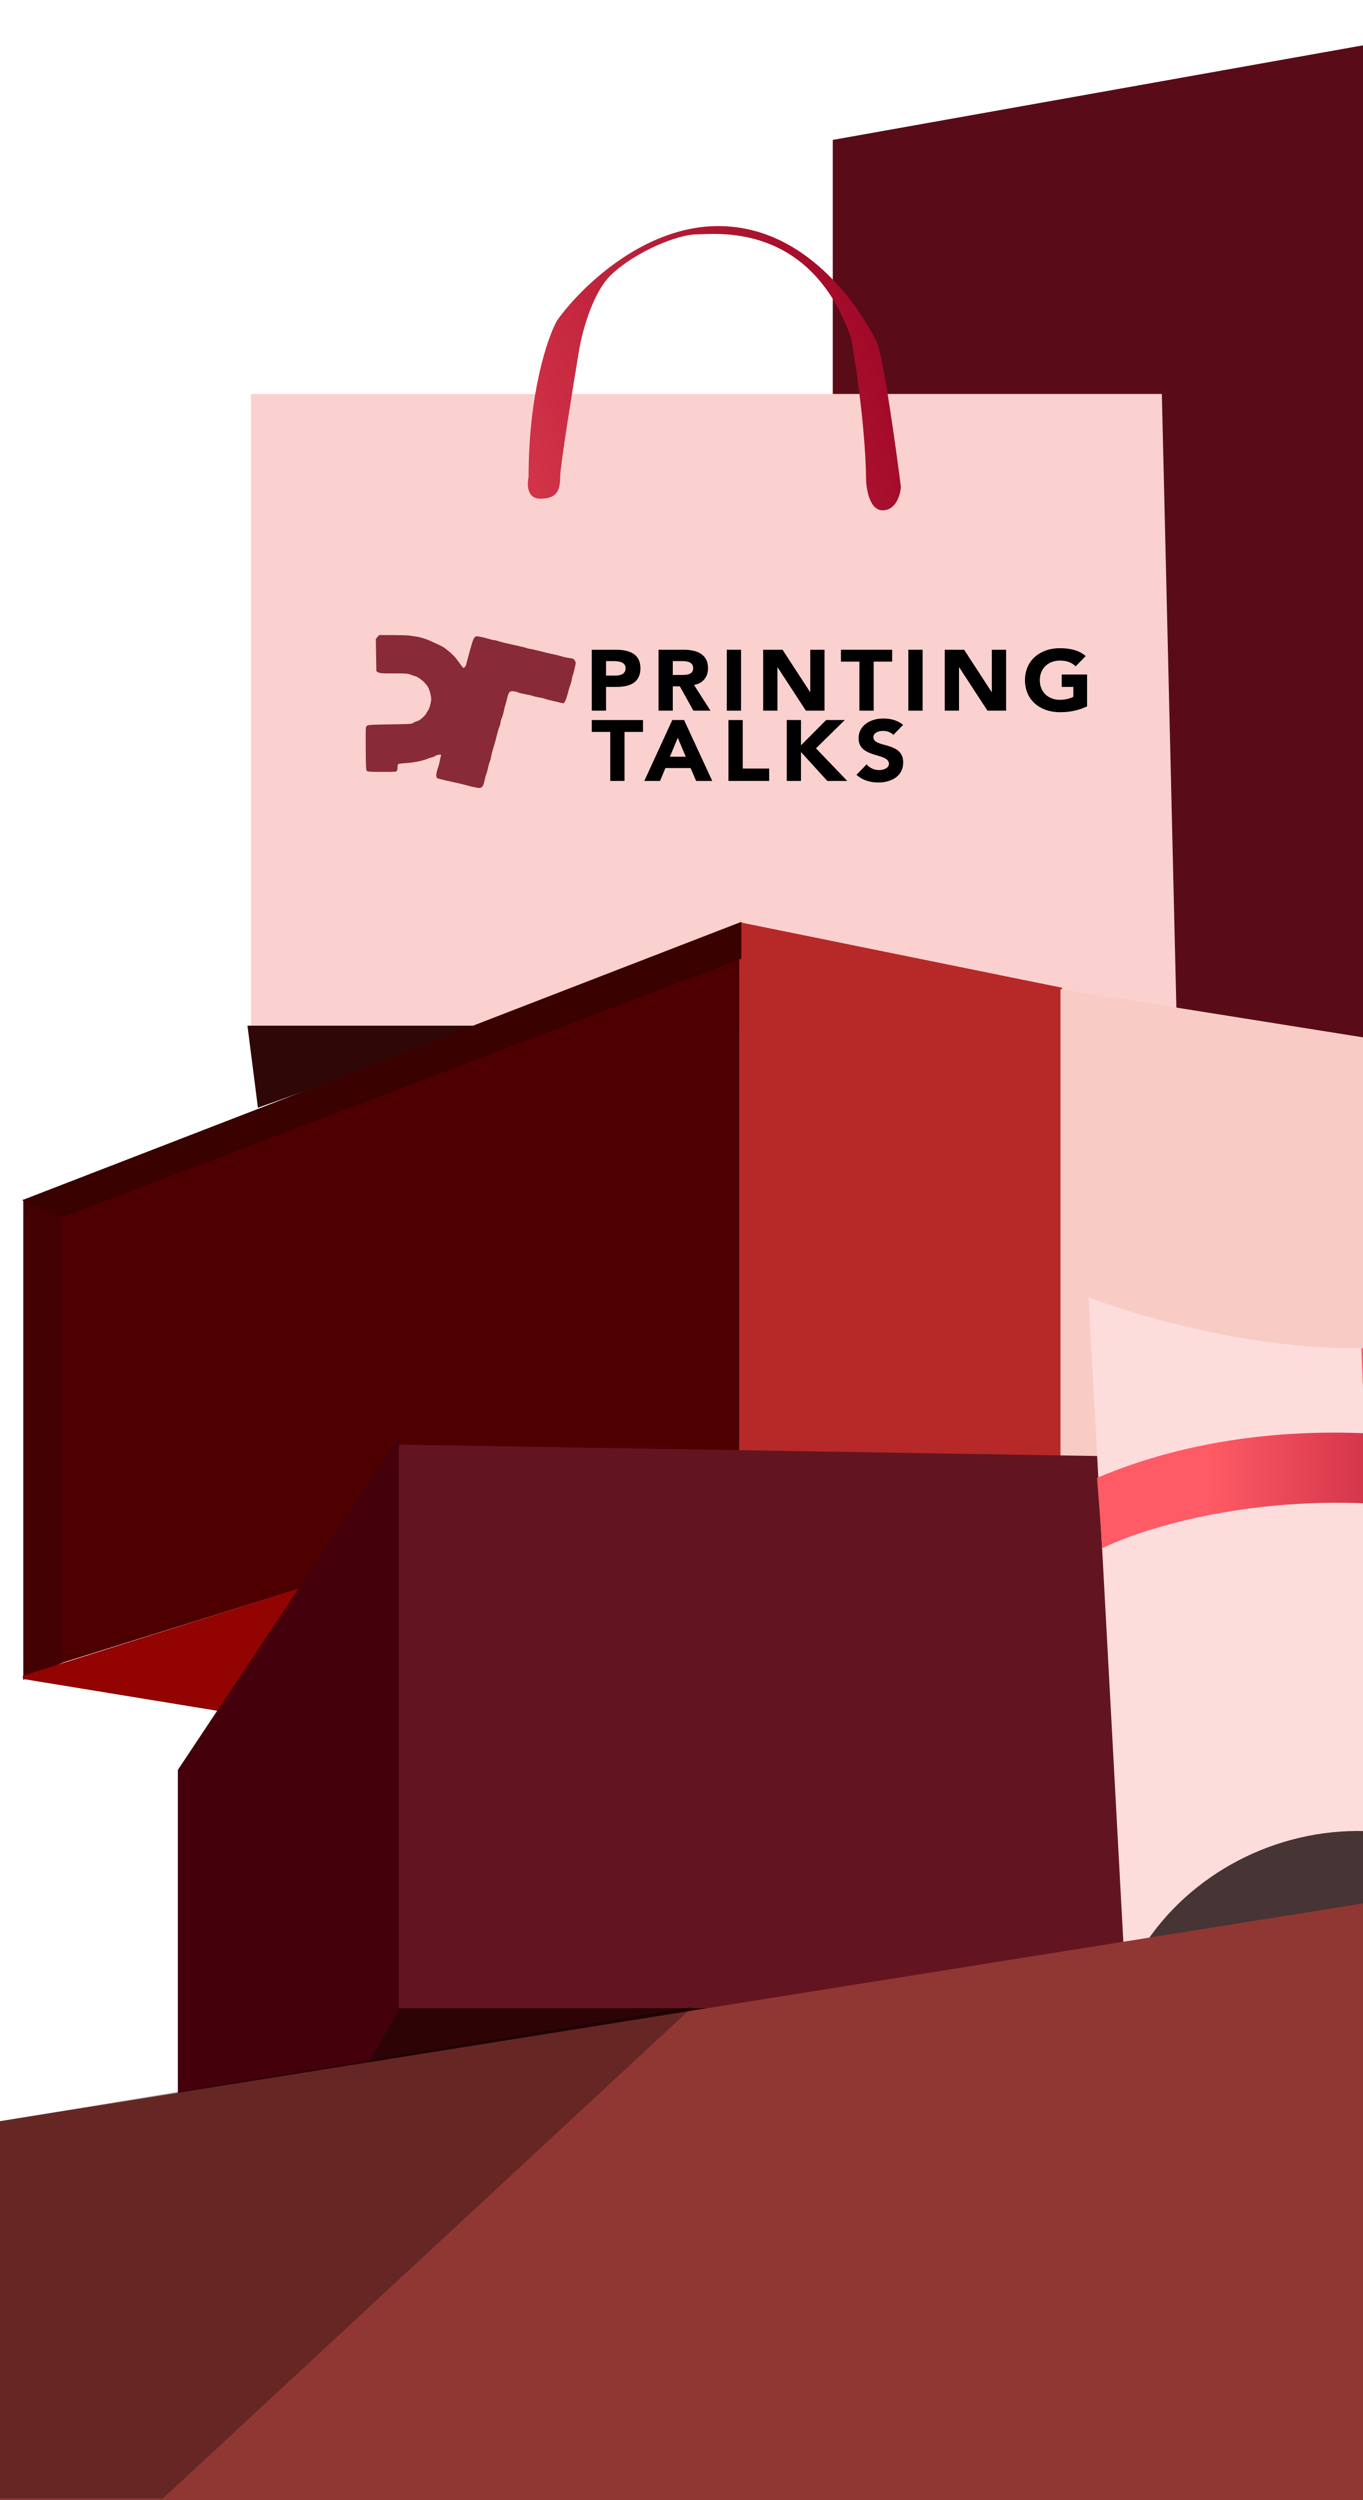 <svg width="410" height="752" viewBox="0 0 410 752" fill="none" xmlns="http://www.w3.org/2000/svg">
<path d="M486.5 0.5L251 42.5V338L486.5 327.5V0.5Z" fill="#590C18" stroke="#590C18"/>
<path d="M76 309V119H349L353.5 309H76Z" fill="#FAD1CF" stroke="#FAD1CF"/>
<path d="M113.046 192.189L113.545 191.586L114.062 191L117.98 191.017C120.142 191.017 122.434 191.086 123.099 191.155C123.764 191.241 125.003 191.431 125.871 191.586C126.795 191.775 128.163 192.206 129.198 192.654C130.159 193.085 131.452 193.67 132.062 193.963C132.672 194.256 133.411 194.669 133.707 194.859C133.984 195.066 134.76 195.686 135.426 196.254C136.073 196.823 136.812 197.564 137.071 197.891C137.311 198.218 137.717 198.77 137.976 199.097C138.235 199.424 138.641 199.993 138.9 200.355C139.344 200.975 139.381 200.975 139.732 200.699C139.935 200.527 140.138 200.234 140.175 200.045C140.212 199.855 140.711 197.994 141.284 195.91C142.06 193.085 142.43 192.016 142.744 191.724C143.132 191.345 143.206 191.327 144.352 191.517C145.017 191.62 146.163 191.896 146.884 192.12C147.623 192.361 148.436 192.55 148.695 192.55C148.954 192.55 149.471 192.671 149.841 192.826C150.229 192.964 151.411 193.291 152.483 193.515C153.555 193.756 155.218 194.135 156.179 194.342C157.14 194.549 158.157 194.825 158.434 194.928C158.73 195.048 159.099 195.135 159.266 195.135C159.451 195.135 160.356 195.324 161.262 195.548C162.167 195.789 163.627 196.151 164.496 196.358C165.364 196.565 166.566 196.823 167.175 196.961C167.785 197.081 168.617 197.305 169.024 197.443C169.43 197.581 170.336 197.788 171.056 197.891C171.777 197.994 172.405 198.115 172.479 198.167C172.572 198.201 172.775 198.46 172.941 198.735C173.256 199.235 173.256 199.321 172.849 201.061C172.627 202.06 172.369 203.025 172.276 203.197C172.184 203.352 172.054 203.921 171.98 204.438C171.906 204.954 171.722 205.661 171.574 205.988C171.408 206.315 171.13 207.211 170.946 207.969C170.761 208.727 170.465 209.744 170.28 210.243C170.095 210.743 169.837 211.242 169.707 211.363C169.523 211.553 169.319 211.553 168.598 211.363C168.118 211.225 166.935 210.95 165.974 210.743C165.013 210.519 164.052 210.26 163.849 210.157C163.646 210.054 162.906 209.881 162.186 209.778C161.465 209.658 160.596 209.451 160.245 209.313C159.894 209.175 158.915 208.951 158.065 208.813C157.233 208.676 156.272 208.452 155.939 208.297C155.625 208.141 154.978 207.969 154.516 207.918C153.851 207.849 153.611 207.9 153.297 208.159C153.056 208.365 152.816 208.986 152.594 209.864C152.428 210.622 152.169 211.587 152.021 212.018C151.874 212.448 151.652 213.379 151.504 214.085C151.356 214.791 151.116 215.618 150.968 215.894C150.802 216.187 150.617 216.841 150.561 217.358C150.487 217.875 150.303 218.495 150.173 218.736C150.044 218.978 149.767 219.874 149.563 220.718C149.36 221.562 149.046 222.733 148.898 223.302C148.732 223.87 148.436 224.835 148.251 225.455C148.048 226.075 147.845 226.971 147.771 227.436C147.697 227.919 147.494 228.694 147.309 229.159C147.105 229.642 146.865 230.52 146.754 231.14C146.625 231.761 146.422 232.536 146.274 232.863C146.126 233.19 145.904 233.966 145.793 234.586C145.682 235.206 145.479 235.912 145.35 236.188C145.202 236.446 144.925 236.757 144.74 236.877C144.463 237.032 144.13 237.049 143.206 236.877C142.559 236.757 141.506 236.515 140.841 236.326C140.175 236.154 139.103 235.861 138.438 235.706C137.773 235.551 136.812 235.344 136.313 235.241C135.795 235.137 134.927 234.948 134.372 234.81C133.818 234.672 132.986 234.483 132.524 234.362C132.062 234.241 131.582 234.104 131.452 234.035C131.342 233.948 131.231 233.569 131.231 233.173C131.231 232.76 131.434 231.847 131.674 231.14C131.914 230.434 132.21 229.383 132.303 228.815C132.413 228.246 132.543 227.591 132.617 227.35C132.728 226.937 132.691 226.92 132.007 227.006C131.6 227.057 131.12 227.212 130.935 227.368C130.75 227.523 130.288 227.712 129.937 227.781C129.586 227.85 128.976 228.057 128.588 228.229C128.218 228.418 127.017 228.763 125.927 229.004C124.799 229.245 123.081 229.487 121.99 229.538C120.918 229.59 119.939 229.728 119.81 229.831C119.68 229.934 119.569 230.348 119.588 230.761C119.588 231.158 119.495 231.64 119.403 231.829C119.218 232.157 119.033 232.174 115.023 232.174C111.66 232.174 110.736 232.122 110.44 231.933C110.089 231.692 110.07 231.45 110.015 225.421C109.978 221.975 110.015 218.995 110.07 218.788C110.126 218.564 110.348 218.289 110.569 218.185C110.883 218.013 112.768 217.944 117.37 217.875L117.485 217.874C123.6 217.789 123.768 217.787 124.337 217.41C124.67 217.186 125.058 217.014 125.169 217.014C125.298 217.014 125.705 216.859 126.056 216.652C126.407 216.462 127.054 215.928 127.498 215.498C127.923 215.05 128.274 214.619 128.274 214.516C128.274 214.412 128.477 214.068 128.736 213.74C128.994 213.379 129.309 212.552 129.493 211.673C129.789 210.278 129.789 210.14 129.475 208.744C129.309 207.935 128.939 206.936 128.662 206.522C128.403 206.109 127.886 205.488 127.535 205.144C127.202 204.799 126.537 204.265 126.056 203.955C125.594 203.662 125.114 203.404 124.984 203.404C124.873 203.404 124.263 203.214 123.654 202.973C122.582 202.56 122.415 202.543 118.35 202.543C114.45 202.56 114.099 202.525 113.212 201.888L113.046 192.189Z" fill="#892A38"/>
<path d="M178.011 213.75V195.43H185.246C189.289 195.43 192.645 196.647 192.645 200.994C192.645 205.289 189.537 206.608 185.438 206.608H182.302V213.75H178.011ZM182.302 198.846V203.193H185.163C186.676 203.193 188.189 202.701 188.189 200.994C188.189 199.105 186.153 198.846 184.503 198.846H182.302Z" fill="black"/>
<path d="M198.089 213.75V195.43H205.626C209.615 195.43 212.971 196.724 212.971 200.994C212.971 203.555 211.513 205.548 208.762 206.013L213.713 213.75H208.569L204.498 206.427H202.38V213.75H198.089ZM202.38 198.846V203.012H204.911C206.479 203.012 208.514 202.96 208.514 200.968C208.514 199.131 206.754 198.846 205.186 198.846H202.38Z" fill="black"/>
<path d="M218.622 213.75V195.43H222.913V213.75H218.622Z" fill="black"/>
<path d="M229.567 213.75V195.43H235.399L243.679 208.161H243.734V195.43H248.025V213.75H242.413L233.913 200.709H233.858V213.75H229.567Z" fill="black"/>
<path d="M258.517 213.75V199.001H252.961V195.43H268.365V199.001H262.809V213.75H258.517Z" fill="black"/>
<path d="M273.24 213.75V195.43H277.532V213.75H273.24Z" fill="black"/>
<path d="M284.186 213.75V195.43H290.017L298.297 208.161H298.352V195.43H302.644V213.75H297.032L288.532 200.709H288.477V213.75H284.186Z" fill="black"/>
<path d="M327 202.882V212.456C324.469 213.698 321.691 214.216 318.83 214.216C312.751 214.216 308.322 210.464 308.322 204.59C308.322 198.717 312.751 194.965 318.83 194.965C321.911 194.965 324.634 195.612 326.587 197.319L323.561 200.424C322.406 199.286 321.003 198.691 318.83 198.691C315.172 198.691 312.778 201.175 312.778 204.59C312.778 208.006 315.172 210.49 318.83 210.49C320.701 210.49 322.076 209.998 322.874 209.584V206.608H319.38V202.882H327Z" fill="black"/>
<path d="M183.568 234.891V220.143H178.011V216.572H193.416V220.143H187.859V234.891H183.568Z" fill="black"/>
<path d="M193.812 234.891L202.23 216.572H205.778L214.251 234.891H209.409L207.731 231.01H200.167L198.544 234.891H193.812ZM206.273 227.595L203.88 221.902L201.515 227.595H206.273Z" fill="black"/>
<path d="M219.125 234.891V216.572H223.417V231.165H231.367V234.891H219.125Z" fill="black"/>
<path d="M236.651 234.891V216.572H240.942V224.179L248.507 216.572H254.119L245.454 225.085L254.861 234.891H248.865L240.942 226.197V234.891H236.651Z" fill="black"/>
<path d="M271.66 218.021L268.717 221.048C268.029 220.22 266.654 219.832 265.608 219.832C264.398 219.832 262.72 220.35 262.72 221.721C262.72 225.059 271.688 222.911 271.688 229.328C271.688 233.417 268.194 235.357 264.178 235.357C261.675 235.357 259.474 234.659 257.631 233.054L260.684 229.898C261.565 230.984 262.995 231.631 264.425 231.631C265.828 231.631 267.396 231.01 267.396 229.716C267.396 226.353 258.264 228.164 258.264 222.057C258.264 218.15 261.867 216.106 265.691 216.106C267.891 216.106 270.01 216.65 271.66 218.021Z" fill="black"/>
<path d="M75 309L78 332.5L144 309H75Z" fill="#300707" stroke="#300707"/>
<path d="M162.5 150C158.5 150 158.5 145.667 159 143.5C159 118.3 164.667 101.667 167.5 96.5C174.167 87 193.2 68 216 68C244.5 68 260.5 96 264 103.5C266 109.5 269.5 134.667 271 146.5C270.833 148.833 269.5 153.5 265.5 153.5C261.5 153.5 260.5 146.833 260.5 143.5C260.5 138.167 259.6 122.3 256 101.5C243.5 66.5 215 70.5 209.5 70.5C204 70.5 191.5 75.5 184 82.5C178 88.1 174.833 100.833 174 106.5C172.167 117.5 168.5 140.3 168.5 143.5C168.5 147.5 167.5 150 162.5 150Z" fill="url(#paint0_linear_18_5848)"/>
<path d="M7.5 504.5V361.5L19 366.5V499.5L7.5 504.5Z" fill="#430103" stroke="#430103"/>
<path d="M19 499.5L222 436.15V287.5L19 365.317V499.5Z" fill="#4E0001" stroke="#4E0001"/>
<path d="M223 436.5V278L319 297.5V442.5L223 436.5Z" fill="#B72828" stroke="#B72828"/>
<path d="M319 442V297.5L435 316V444.5L319 442Z" fill="#F8CCC4"/>
<path d="M222.5 436.5L7 504.5L92.5 518.5L222.5 436.5Z" fill="#920301" stroke="#920301"/>
<path d="M119.5 604.5H671V444L119.5 435V604.5Z" fill="#621521" stroke="#621521"/>
<path d="M109.5 621.5L119.5 604.5H216.5L109.5 621.5Z" fill="#2E0306" stroke="#2E0306"/>
<path d="M109.5 621.5L54 631V532.5L119.5 434V604.5L109.5 621.5Z" fill="#44010C" stroke="#44010C"/>
<path d="M328 391L339 595C375 534.5 445 541 476 590C471.833 542.5 462.6 436.2 459 391C427.8 418.2 358.666 402.333 328 391Z" fill="#FDDDDC" stroke="#FDDDDC"/>
<path d="M339 594.5C385 576.5 425.5 574 476 589.5C435.5 529 361 546 339 594.5Z" fill="#473434"/>
<g style="mix-blend-mode:plus-darker">
<path d="M465.5 462.5C406.7 442.1 351.5 456.014 331.5 465.68C331.5 465.014 331.2 459.7 330 444.5C382.8 422.1 441 432.347 463.5 440.18C463.667 440.68 464.7 446.1 465.5 462.5Z" fill="url(#paint1_linear_18_5848)"/>
</g>
<g style="mix-blend-mode:plus-darker">
<path d="M411 437C410.2 423.4 409.667 410.333 409.5 405.5C417.5 405.5 421 404.5 427 402.5C429 404.5 430 410.667 430.5 413.5C433.5 450.833 439.7 529.2 440.5 544C441.3 558.8 440.882 559 437.5 570.5C434.118 582 433.5 581 433.5 581C433.5 581 425 579.5 414 580C417.5 567.5 417.823 569.819 419 563C420.164 556.254 420.167 549.167 420 545.5C417.333 515 411.8 450.6 411 437Z" fill="url(#paint2_linear_18_5848)"/>
</g>
<path d="M0 752V638L419.5 571V752H0Z" fill="#913733"/>
<path d="M208.5 603.5L0 638V751.5H49L208.5 603.5Z" fill="black" fill-opacity="0.3"/>
<path d="M222.5 278L8 361L19 365.5L222.5 288V278Z" fill="#390100" stroke="#390100"/>
<defs>
<linearGradient id="paint0_linear_18_5848" x1="53" y1="166" x2="258" y2="86" gradientUnits="userSpaceOnUse">
<stop stop-color="#FF5B66"/>
<stop offset="1" stop-color="#A10928"/>
</linearGradient>
<linearGradient id="paint1_linear_18_5848" x1="363" y1="465.68" x2="468.5" y2="465.68" gradientUnits="userSpaceOnUse">
<stop stop-color="#FF5B66"/>
<stop offset="1" stop-color="#A10928"/>
</linearGradient>
<linearGradient id="paint2_linear_18_5848" x1="415.971" y1="600" x2="441.456" y2="600" gradientUnits="userSpaceOnUse">
<stop stop-color="#FF5B66"/>
<stop offset="1" stop-color="#A10928"/>
</linearGradient>
</defs>
</svg>
